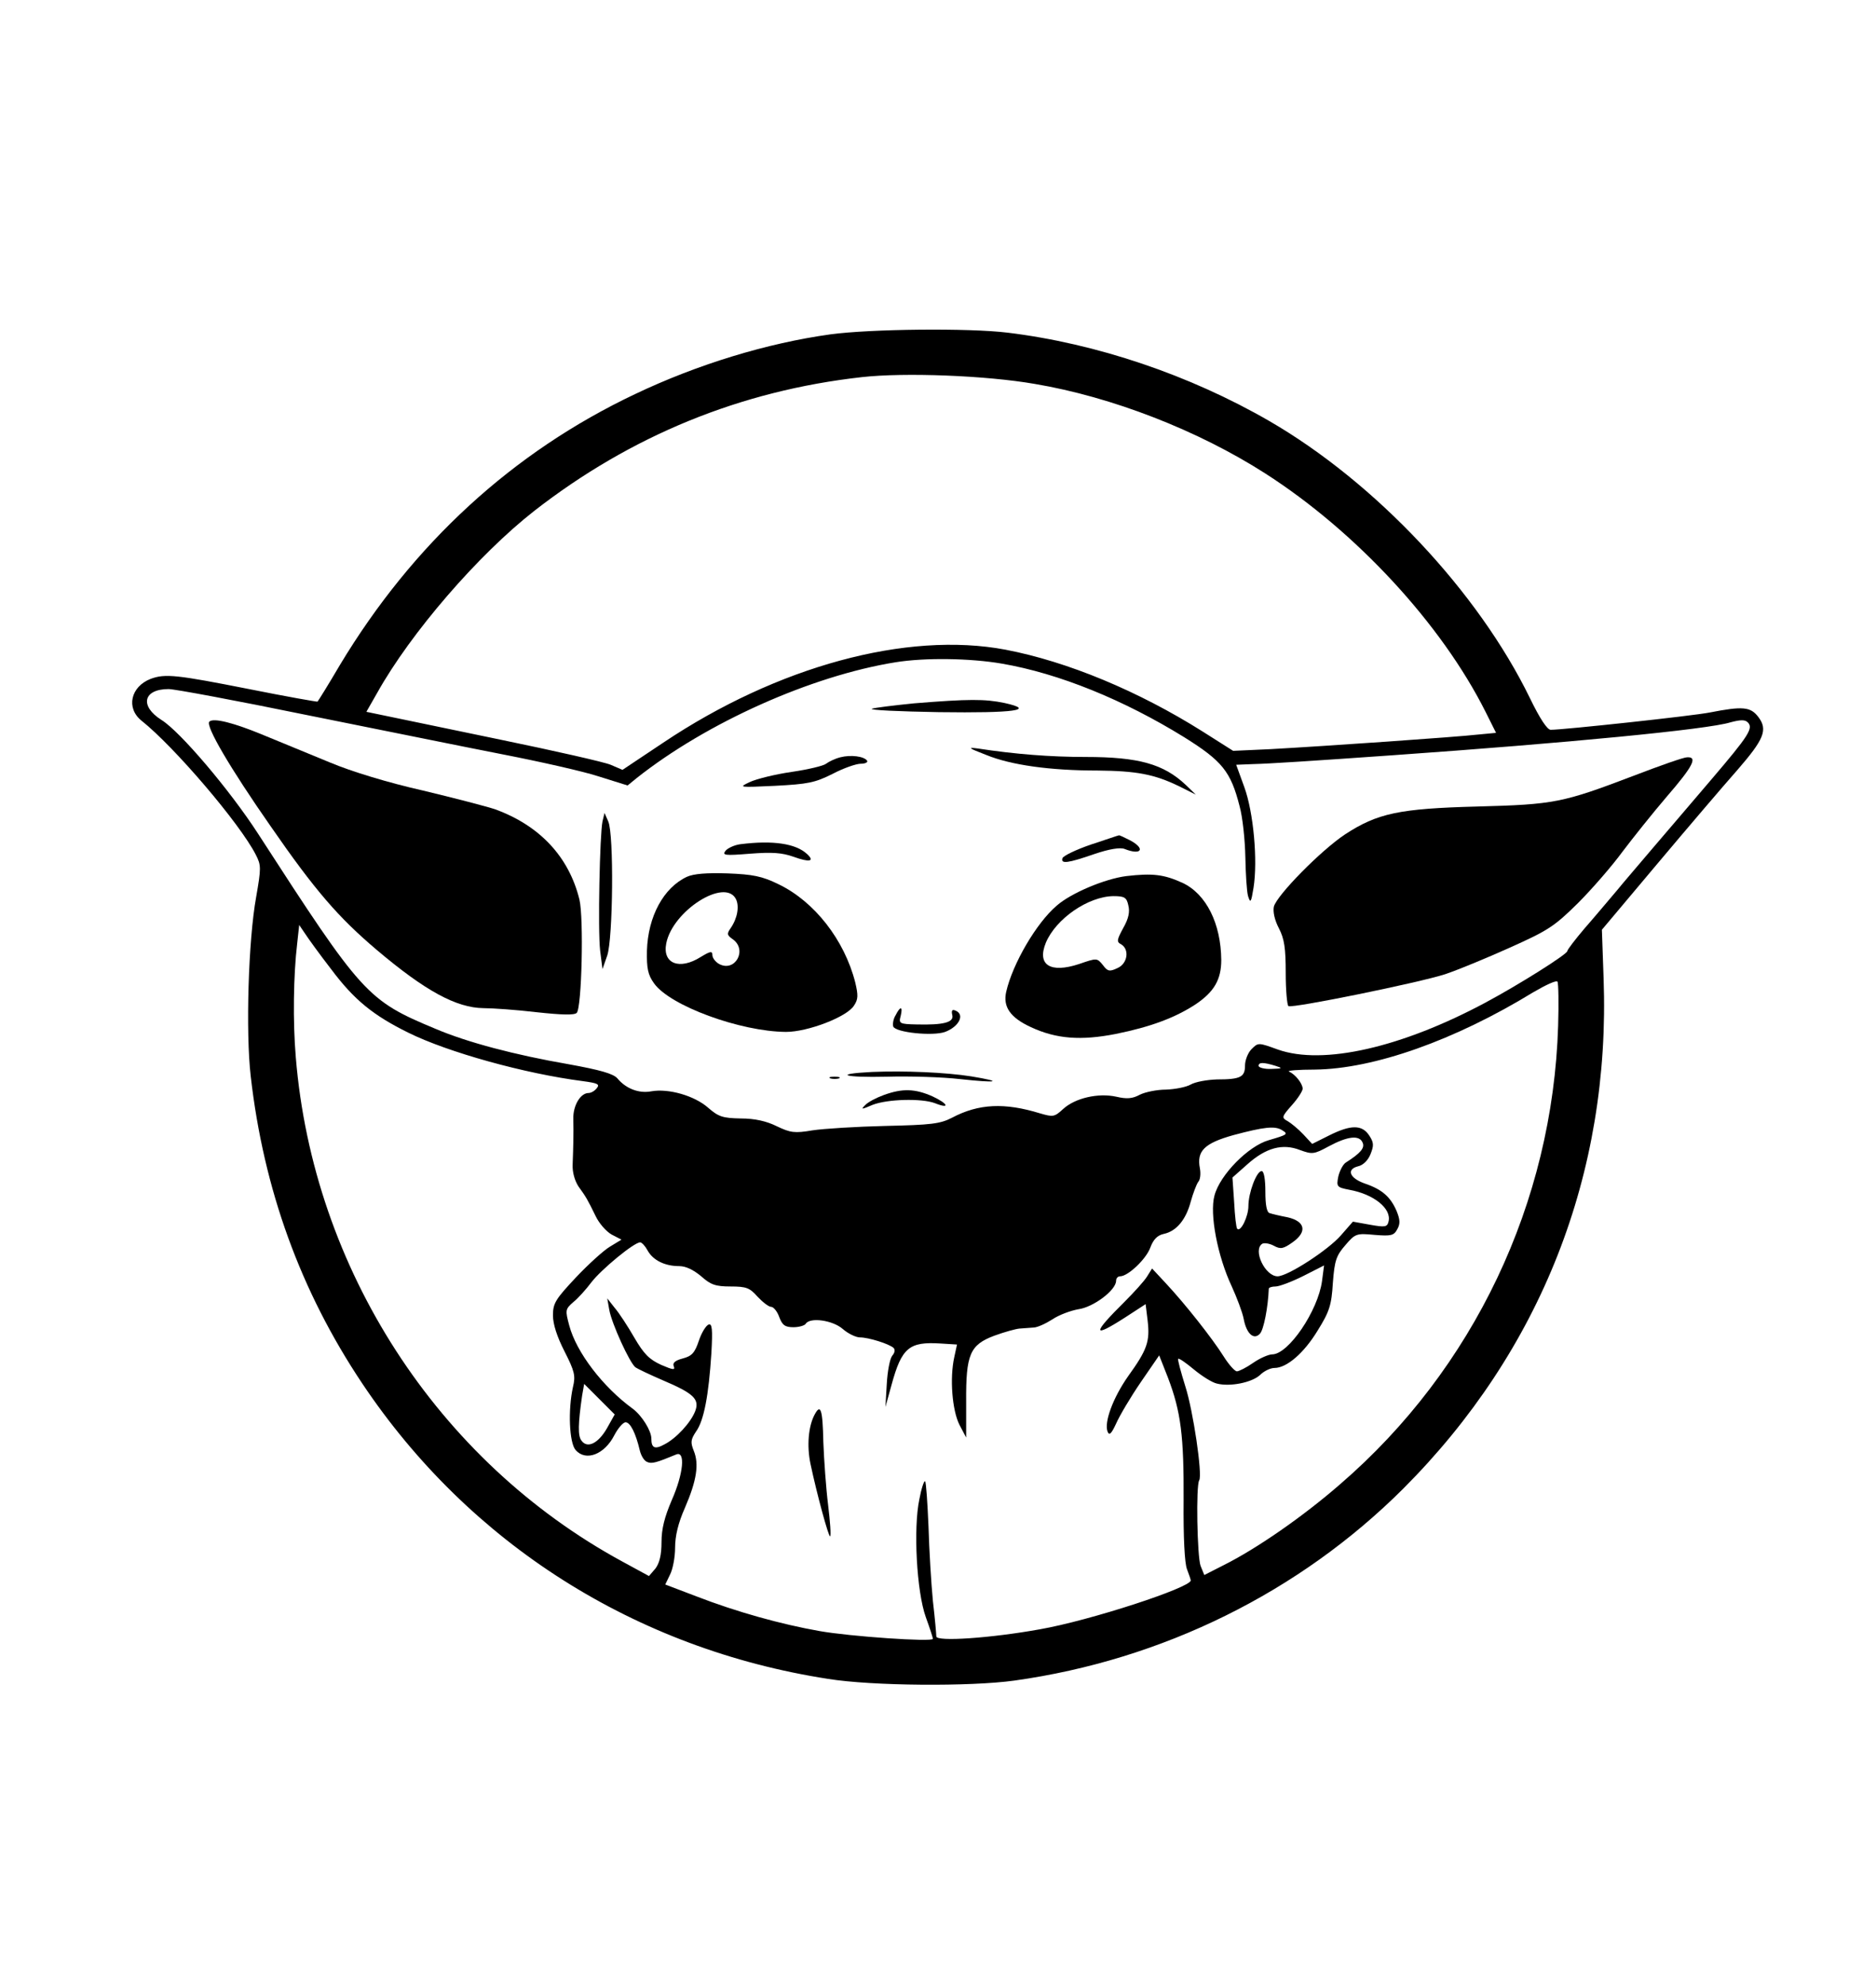 <?xml version="1.0" standalone="no"?>
<!DOCTYPE svg PUBLIC "-//W3C//DTD SVG 20010904//EN"
 "http://www.w3.org/TR/2001/REC-SVG-20010904/DTD/svg10.dtd">
<svg version="1.0" xmlns="http://www.w3.org/2000/svg"
 width="553pt" height="585pt" viewBox="0 0 553 585"
 preserveAspectRatio="xMidYMid meet">

<g transform="translate(0,585) scale(0.1,-0.1)"
fill="#000000" stroke="none">
<path d="M2448 4865 c-187 -26 -391 -88 -576 -176 -361 -171 -655 -441 -870
-798 -34 -58 -64 -106 -66 -108 -1 -1 -92 15 -202 37 -213 42 -247 46 -290 30
-59 -23 -73 -86 -27 -123 97 -77 290 -303 337 -395 16 -31 16 -39 1 -125 -23
-127 -31 -397 -16 -527 38 -334 147 -634 329 -906 316 -472 805 -782 1373
-870 130 -21 419 -23 549 -5 437 61 840 260 1146 565 406 406 612 929 591
1504 l-5 143 164 195 c90 107 195 230 234 274 80 92 92 120 63 158 -23 30 -46
32 -143 13 -50 -10 -431 -51 -469 -51 -10 0 -32 33 -61 93 -153 314 -456 636
-769 817 -234 135 -508 228 -771 260 -115 14 -403 11 -522 -5z m602 -146 c227
-38 482 -137 680 -264 267 -171 519 -443 649 -702 l31 -62 -53 -5 c-60 -7
-449 -34 -612 -43 l-110 -5 -90 57 c-189 119 -398 206 -581 241 -291 55 -673
-49 -1009 -274 l-120 -80 -35 15 c-19 8 -165 41 -325 74 -159 33 -314 65 -342
71 l-53 11 32 56 c99 177 298 407 463 536 284 221 607 354 966 394 125 14 365
5 509 -20z m-97 -824 c169 -29 360 -107 538 -217 112 -70 137 -101 163 -203 9
-32 16 -100 17 -150 1 -49 4 -101 8 -115 7 -22 9 -19 16 24 13 81 0 223 -27
297 l-24 66 50 2 c45 1 171 9 411 26 512 36 929 76 996 97 30 8 43 8 51 0 17
-17 4 -38 -107 -168 -55 -64 -131 -154 -170 -199 -38 -45 -89 -104 -111 -131
-23 -27 -64 -76 -93 -109 -28 -33 -51 -63 -51 -67 0 -9 -141 -98 -240 -151
-248 -133 -480 -186 -613 -139 -58 21 -58 21 -78 1 -10 -10 -19 -32 -19 -48 0
-34 -13 -41 -83 -41 -29 -1 -63 -7 -77 -15 -14 -8 -47 -14 -73 -15 -26 0 -61
-7 -77 -15 -22 -12 -39 -13 -69 -6 -54 12 -122 -4 -157 -36 -26 -24 -30 -24
-68 -13 -104 32 -181 29 -260 -13 -35 -18 -62 -21 -196 -24 -85 -2 -182 -8
-215 -13 -53 -9 -65 -7 -105 12 -30 15 -65 23 -106 23 -54 1 -66 5 -97 32 -40
35 -116 57 -167 48 -37 -7 -75 8 -100 38 -12 14 -51 25 -145 42 -156 27 -297
64 -391 104 -202 84 -216 100 -524 576 -83 128 -229 300 -284 334 -65 41 -54
91 21 91 18 0 200 -34 405 -76 205 -41 465 -94 578 -116 113 -22 242 -51 287
-66 l83 -26 27 22 c206 163 514 301 763 341 87 14 220 12 313 -4z m-1977 -900
c68 -91 124 -136 227 -187 117 -58 344 -121 515 -143 44 -6 51 -9 41 -21 -6
-8 -17 -14 -24 -14 -24 0 -46 -37 -45 -76 1 -44 0 -82 -2 -135 -1 -22 6 -47
17 -64 23 -32 26 -37 51 -88 10 -21 31 -45 47 -54 l29 -15 -33 -20 c-19 -11
-64 -52 -101 -91 -60 -64 -68 -76 -68 -112 0 -26 12 -63 34 -106 30 -59 33
-72 25 -105 -15 -67 -11 -165 8 -186 30 -34 85 -13 114 44 11 21 26 38 33 38
14 0 30 -32 42 -83 4 -16 13 -31 22 -34 13 -6 27 -2 85 22 28 12 22 -56 -13
-135 -21 -49 -30 -84 -30 -123 0 -38 -6 -62 -18 -78 l-19 -22 -79 43 c-545
296 -911 863 -962 1485 -9 105 -7 243 4 335 l6 55 17 -25 c9 -14 43 -61 77
-105z m3617 -167 c-16 -521 -249 -1011 -642 -1350 -109 -95 -246 -190 -344
-239 l-57 -29 -11 27 c-10 27 -14 237 -4 252 10 17 -18 206 -41 277 -13 42
-23 78 -21 81 3 2 23 -12 47 -32 23 -19 53 -38 67 -41 39 -10 103 3 127 25 12
12 31 21 43 21 36 0 87 44 127 110 35 56 41 75 45 141 5 66 10 80 37 111 29
34 33 35 86 30 49 -4 57 -2 67 17 9 16 8 28 -2 53 -18 42 -43 64 -93 81 -46
16 -56 42 -21 51 15 3 30 18 37 36 10 25 10 34 -4 55 -21 32 -54 32 -118 0
l-50 -25 -26 28 c-15 16 -36 33 -46 39 -19 10 -18 13 12 47 18 20 32 42 32 49
-1 16 -22 42 -40 50 -8 3 26 6 76 6 174 2 412 86 644 228 36 21 68 36 71 31 3
-4 4 -63 2 -130z m-833 -118 c22 -7 21 -8 -12 -9 -21 -1 -38 4 -38 9 0 11 14
11 50 0z m20 -190 c18 -11 15 -13 -40 -29 -60 -17 -144 -102 -160 -163 -15
-54 9 -179 51 -268 15 -33 31 -75 35 -95 8 -44 30 -64 48 -44 11 11 24 78 26
132 0 4 9 7 20 7 11 0 48 14 82 31 l61 31 -6 -46 c-12 -88 -99 -216 -147 -216
-10 0 -36 -11 -56 -25 -20 -14 -42 -25 -48 -25 -6 0 -24 20 -39 44 -34 54
-114 155 -170 215 l-41 44 -15 -24 c-8 -13 -38 -46 -66 -74 -96 -95 -96 -109
2 -46 l60 39 6 -49 c7 -61 -1 -85 -58 -164 -44 -63 -71 -135 -60 -163 5 -12
11 -6 25 24 10 23 42 77 72 121 l55 80 26 -66 c38 -100 47 -171 46 -362 -1
-107 3 -185 10 -202 6 -16 11 -30 11 -33 0 -21 -296 -118 -445 -144 -144 -26
-305 -37 -305 -21 0 6 -4 53 -10 104 -5 51 -11 150 -13 220 -3 70 -7 130 -10
133 -3 3 -11 -21 -17 -53 -18 -85 -8 -272 19 -347 12 -33 21 -61 21 -64 0 -10
-246 7 -335 23 -113 20 -243 56 -362 102 l-92 35 14 29 c8 15 15 51 15 79 0
35 9 73 29 118 35 81 42 129 26 168 -10 25 -9 33 7 57 23 32 37 106 45 231 4
71 2 87 -8 84 -8 -3 -21 -24 -29 -48 -12 -36 -21 -45 -47 -52 -23 -6 -31 -13
-27 -23 5 -12 -2 -11 -37 4 -35 16 -51 32 -79 80 -19 33 -45 73 -58 88 l-22
28 6 -34 c7 -40 60 -156 77 -169 7 -5 43 -22 80 -38 92 -39 110 -56 96 -92
-13 -33 -55 -79 -90 -97 -29 -16 -39 -11 -39 17 0 23 -28 68 -55 88 -88 64
-166 166 -187 245 -12 45 -12 48 12 69 14 11 38 38 53 58 29 38 126 118 144
118 5 0 15 -11 22 -24 16 -29 51 -46 93 -46 20 0 42 -11 65 -30 28 -25 42 -30
87 -30 46 0 56 -4 79 -30 15 -16 33 -30 40 -30 7 0 18 -13 24 -30 9 -24 17
-30 42 -30 16 0 33 5 36 10 12 20 79 11 109 -15 16 -14 39 -25 51 -25 25 0 86
-19 99 -31 5 -5 4 -14 -4 -23 -7 -9 -14 -46 -16 -83 l-4 -68 18 65 c30 110 52
128 145 122 l48 -3 -8 -37 c-14 -63 -6 -157 15 -199 l20 -38 0 105 c-1 140 11
168 83 195 30 11 63 20 74 21 11 1 29 2 41 3 12 0 37 12 56 24 19 13 54 26 77
30 44 6 111 56 111 84 0 7 5 13 12 13 23 0 77 51 89 85 9 24 21 36 40 40 37 8
65 42 79 95 7 25 17 51 22 58 6 6 8 24 5 40 -10 51 13 74 99 98 90 24 123 28
144 14z m237 -37 c6 -15 -6 -30 -50 -58 -8 -5 -18 -24 -22 -41 -6 -30 -4 -32
32 -39 73 -13 126 -56 116 -94 -4 -16 -10 -17 -55 -9 l-50 9 -35 -40 c-37 -43
-157 -121 -187 -121 -37 0 -74 78 -45 96 6 3 21 1 34 -6 20 -11 28 -9 55 10
44 31 38 62 -15 74 -22 4 -46 10 -52 12 -9 2 -13 24 -13 64 0 35 -4 60 -11 60
-15 0 -39 -64 -39 -103 0 -31 -23 -78 -33 -67 -3 3 -7 38 -9 78 l-5 73 44 39
c55 49 104 62 155 42 36 -13 41 -13 85 11 56 30 91 34 100 10z m-2228 -841
c-26 -45 -58 -60 -75 -36 -11 14 -10 50 2 133 l6 34 45 -45 45 -45 -23 -41z"/>
<path d="M2695 3778 c-60 -6 -117 -13 -125 -16 -8 -4 81 -8 198 -10 222 -3
288 6 193 27 -58 12 -105 12 -266 -1z"/>
<path d="M617 3724 c-12 -12 62 -138 180 -307 132 -191 201 -270 313 -365 143
-121 235 -171 315 -172 27 0 98 -5 157 -12 74 -8 111 -9 118 -2 15 15 21 280
8 334 -31 126 -117 218 -249 266 -24 8 -120 33 -212 55 -102 23 -211 56 -275
83 -59 24 -145 60 -192 79 -91 38 -151 53 -163 41z"/>
<path d="M2907 3626 c73 -30 189 -46 328 -46 115 -1 168 -11 240 -46 l50 -25
-30 29 c-65 61 -138 82 -295 82 -103 0 -207 8 -318 25 -31 4 -27 1 25 -19z"/>
<path d="M2477 3619 c-16 -4 -34 -13 -42 -19 -7 -6 -53 -17 -101 -24 -49 -7
-105 -21 -124 -30 -34 -16 -32 -16 75 -11 96 5 117 9 169 35 32 17 70 30 83
30 13 0 22 4 19 9 -9 13 -48 18 -79 10z"/>
<path d="M4814 3564 c-208 -79 -232 -84 -459 -90 -231 -6 -295 -20 -390 -82
-71 -47 -201 -179 -210 -213 -3 -15 2 -39 15 -64 16 -31 20 -58 20 -132 0 -50
4 -94 8 -97 12 -7 385 69 462 94 36 12 121 47 190 78 114 51 132 63 201 131
42 42 101 110 131 151 31 41 90 115 132 164 77 89 91 117 59 115 -10 0 -81
-25 -159 -55z"/>
<path d="M1776 3430 c-8 -39 -14 -318 -7 -380 l7 -55 14 40 c17 50 20 357 3
395 l-11 25 -6 -25z"/>
<path d="M3216 3362 c-44 -15 -81 -33 -84 -40 -6 -18 16 -15 94 12 44 15 76
20 89 15 50 -20 63 1 15 26 -16 8 -30 15 -32 14 -2 0 -39 -13 -82 -27z"/>
<path d="M2183 3363 c-17 -2 -37 -11 -44 -19 -11 -14 -3 -15 72 -9 65 5 94 3
128 -9 47 -17 64 -14 40 8 -33 31 -101 41 -196 29z"/>
<path d="M2025 3267 c-69 -32 -115 -117 -118 -218 -1 -52 3 -71 21 -96 47 -66
254 -142 389 -143 64 0 179 44 200 77 13 19 13 31 4 69 -32 125 -120 238 -226
289 -49 24 -76 29 -150 32 -62 2 -100 -1 -120 -10z m144 -65 c11 -21 5 -57
-15 -86 -12 -17 -11 -21 6 -33 44 -31 7 -98 -40 -73 -11 6 -20 18 -20 26 0 13
-6 12 -34 -5 -63 -40 -114 -20 -102 40 19 96 172 193 205 131z"/>
<path d="M3320 3269 c-63 -8 -163 -50 -205 -87 -60 -51 -130 -171 -149 -254
-10 -44 12 -76 73 -104 75 -35 148 -40 250 -20 104 21 175 48 235 87 55 37 76
73 76 131 -1 107 -44 194 -114 227 -55 25 -88 29 -166 20z m6 -86 c5 -19 1
-39 -15 -67 -19 -35 -20 -41 -6 -48 25 -15 19 -57 -11 -70 -23 -11 -29 -10
-43 9 -17 21 -18 21 -70 3 -85 -28 -125 -3 -98 63 30 71 125 136 199 137 33 0
39 -4 44 -27z"/>
<path d="M2640 2859 c-7 -11 -9 -26 -7 -33 7 -18 117 -29 153 -16 42 16 59 52
30 63 -9 4 -12 0 -9 -13 6 -22 -26 -30 -105 -28 -51 1 -53 3 -47 25 7 29 -1
30 -15 2z"/>
<path d="M2570 2692 c-118 -6 -81 -17 43 -14 68 2 165 -1 217 -7 111 -12 130
-8 33 8 -77 12 -196 17 -293 13z"/>
<path d="M2448 2673 c6 -2 18 -2 25 0 6 3 1 5 -13 5 -14 0 -19 -2 -12 -5z"/>
<path d="M2605 2624 c-22 -8 -47 -21 -55 -30 -13 -13 -11 -13 22 1 43 17 144
20 184 5 45 -18 40 -2 -7 20 -52 23 -89 24 -144 4z"/>
<path d="M2401 1682 c-18 -34 -23 -91 -12 -144 19 -90 54 -218 58 -214 3 3 0
44 -6 93 -6 48 -12 132 -14 185 -2 97 -8 114 -26 80z"/>
</g>
</svg>
